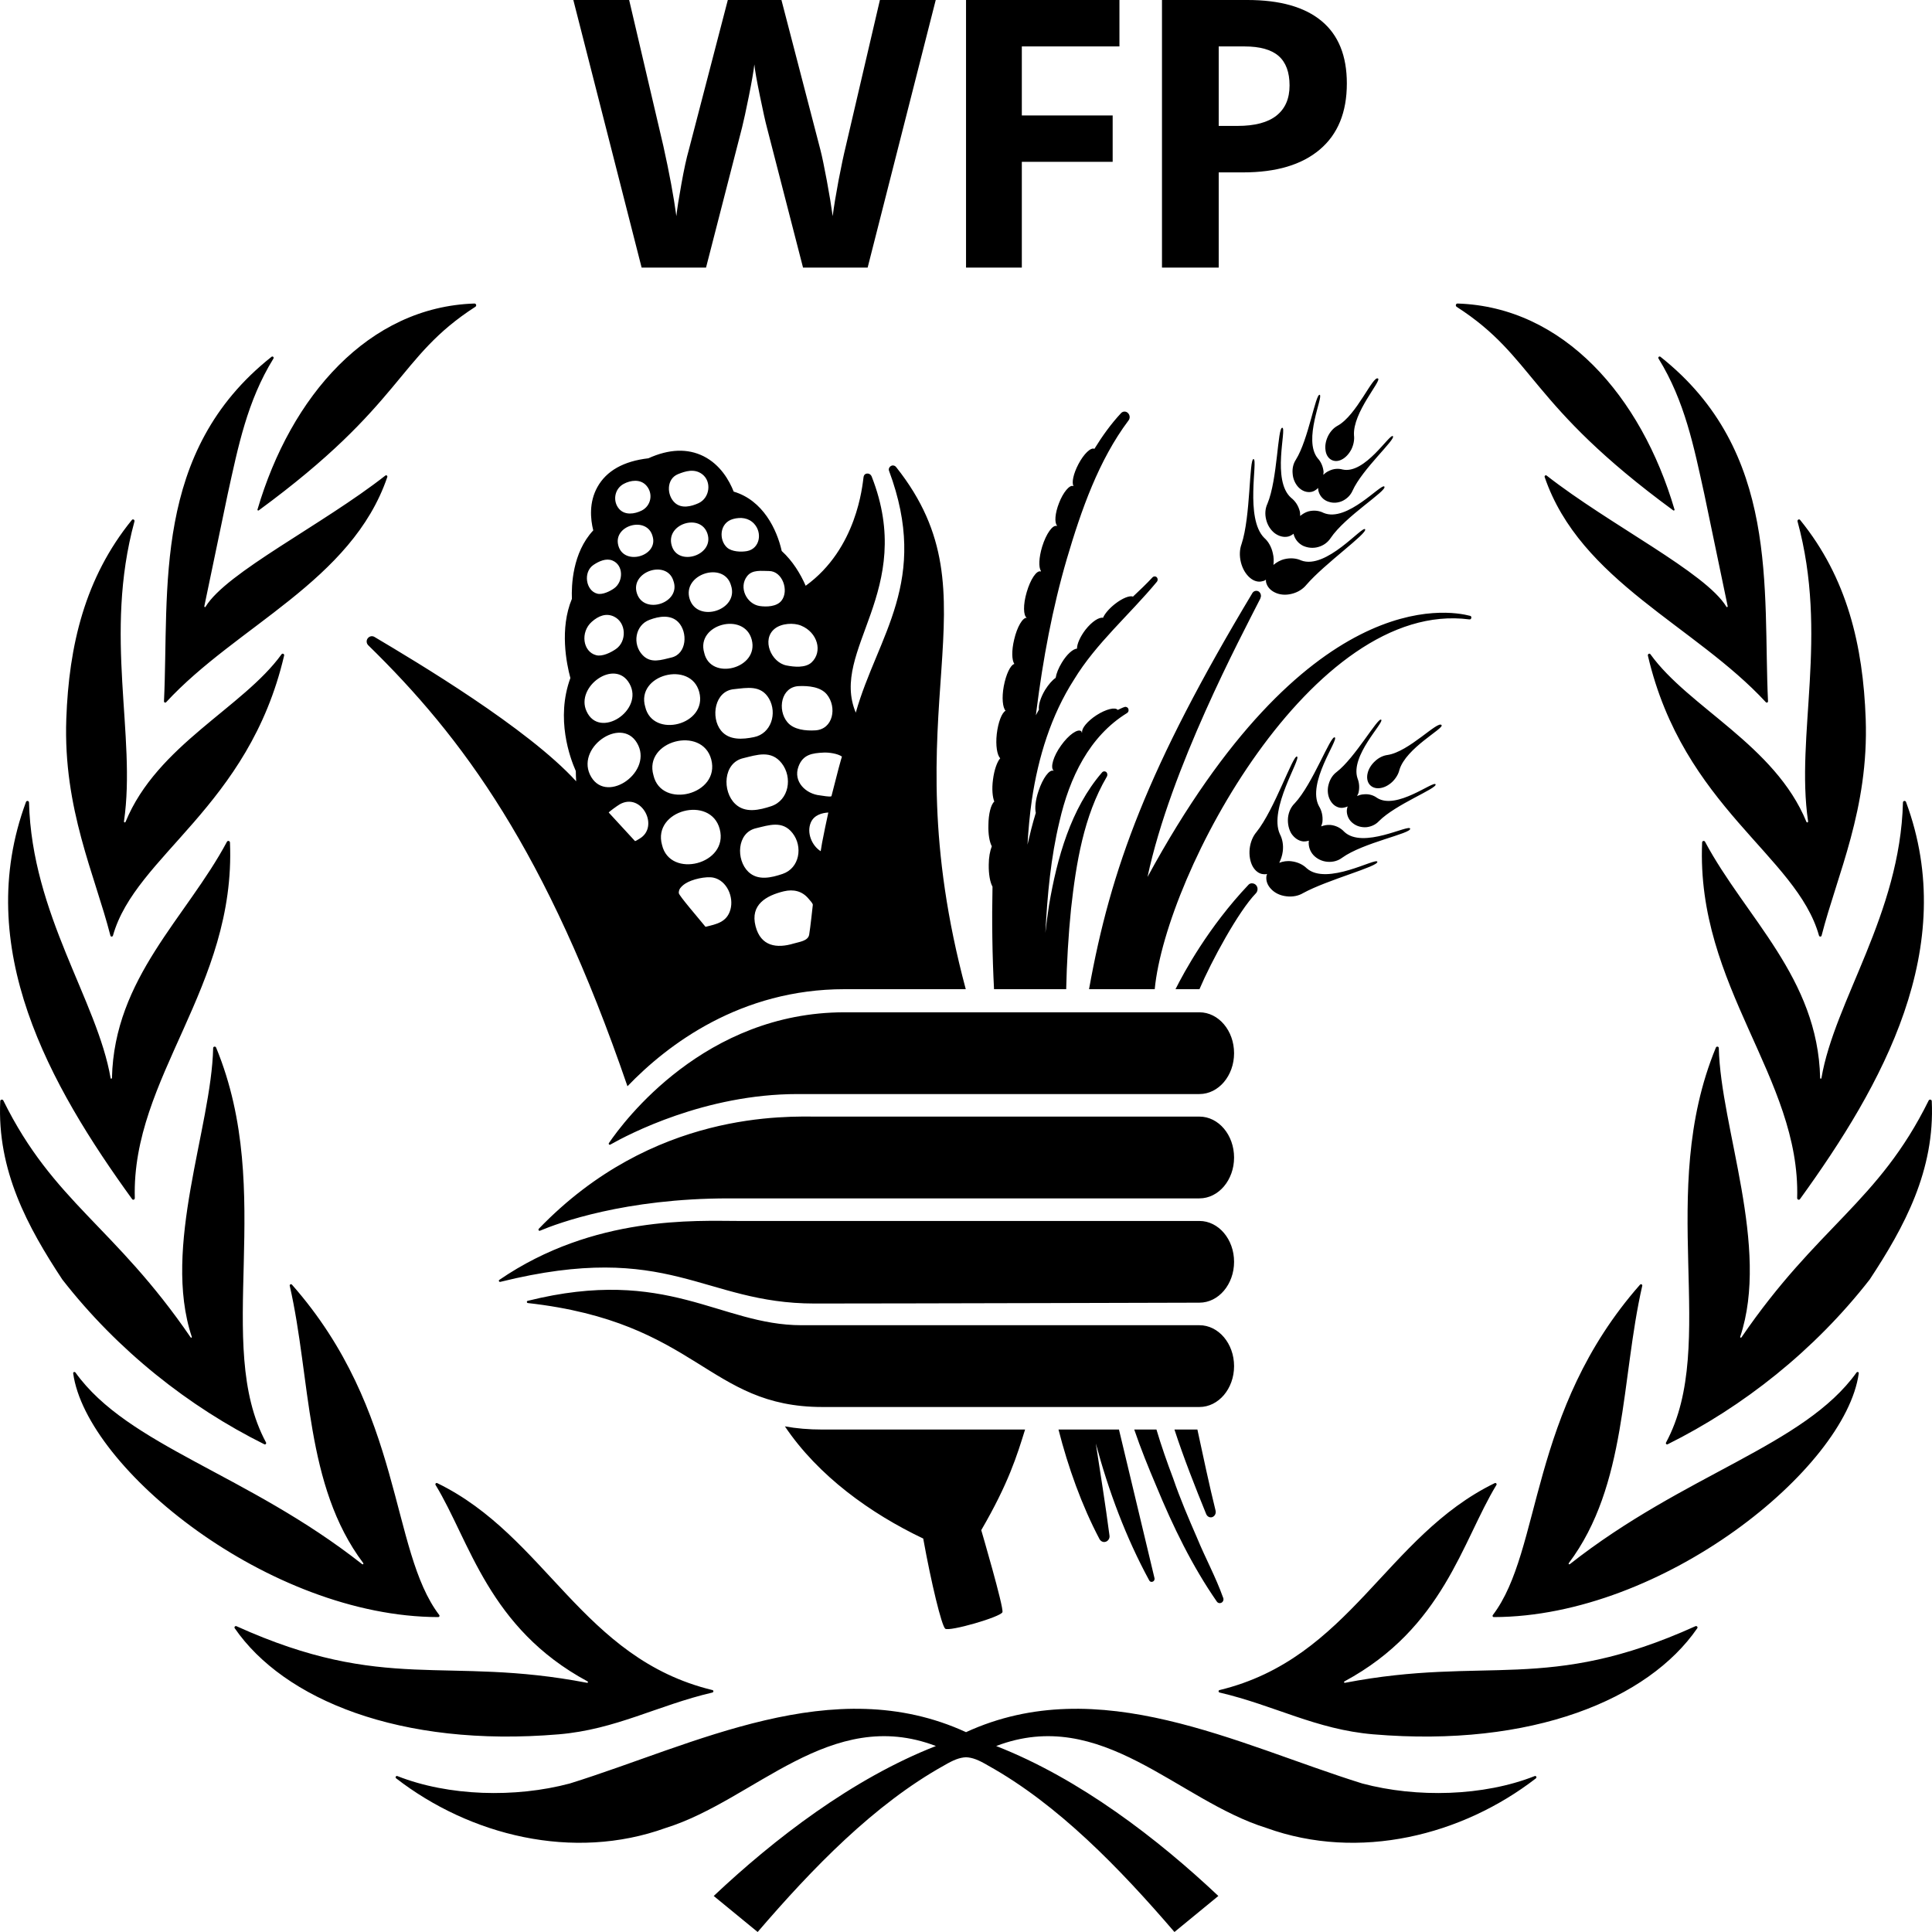 <svg xmlns="http://www.w3.org/2000/svg" viewBox="0 0 57 57"><path fill-rule="evenodd" d="M97.956,89.715 L98.507,89.715 C99.021,89.715 99.406,89.614 99.662,89.409 C99.917,89.206 100.046,88.91 100.046,88.522 C100.046,88.13 99.938,87.84 99.724,87.652 C99.51,87.465 99.174,87.37 98.717,87.37 L97.956,87.37 L97.956,89.715 Z M101.736,88.462 C101.736,89.312 101.471,89.961 100.939,90.411 C100.408,90.862 99.654,91.086 98.675,91.086 L97.956,91.086 L97.956,93.895 L96.282,93.895 L96.282,86 L98.803,86 C99.761,86 100.489,86.205 100.988,86.618 C101.487,87.031 101.736,87.645 101.736,88.462 Z M92.147,93.895 L90.501,93.895 L90.501,86 L95.027,86 L95.027,87.37 L92.147,87.37 L92.147,89.407 L94.827,89.407 L94.827,90.774 L92.147,90.774 L92.147,93.895 Z M87.598,93.895 L85.692,93.895 L84.623,89.747 C84.583,89.599 84.515,89.295 84.42,88.832 C84.325,88.369 84.27,88.059 84.256,87.9 C84.234,88.095 84.18,88.408 84.094,88.837 C84.007,89.268 83.94,89.575 83.894,89.758 L82.83,93.895 L80.93,93.895 L78.915,86 L80.562,86 L81.571,90.308 C81.748,91.105 81.876,91.794 81.955,92.377 C81.976,92.172 82.026,91.855 82.104,91.424 C82.181,90.994 82.254,90.66 82.322,90.423 L83.473,86 L85.055,86 L86.205,90.423 C86.256,90.62 86.318,90.924 86.394,91.329 C86.47,91.737 86.527,92.086 86.567,92.377 C86.602,92.096 86.661,91.746 86.739,91.327 C86.819,90.909 86.891,90.569 86.955,90.308 L87.96,86 L89.607,86 L87.598,93.895 Z M83.504,121.356 C80.436,121.356 78.467,122.084 77.93,122.31 C77.897,122.324 77.872,122.279 77.895,122.254 C81.268,118.75 85.214,118.943 86.163,118.943 C87.124,118.943 97.386,118.943 97.386,118.943 C97.951,118.943 98.409,119.484 98.409,120.151 C98.409,120.816 97.951,121.356 97.386,121.356 C97.386,121.356 86.124,121.356 83.504,121.356 Z M86.031,124.458 C82.727,124.458 81.763,122.58 76.76,123.819 C76.725,123.828 76.702,123.781 76.731,123.761 C79.52,121.848 82.554,122.022 83.781,122.022 C84.741,122.022 97.386,122.022 97.386,122.022 C97.951,122.022 98.409,122.562 98.409,123.227 C98.409,123.893 97.951,124.433 97.386,124.433 C97.386,124.433 88.648,124.458 86.031,124.458 Z M86.267,127.511 C82.873,127.511 82.602,125.008 77.573,124.444 C77.538,124.44 77.534,124.387 77.568,124.379 C81.7,123.346 83.237,125.098 85.649,125.098 C86.609,125.098 97.386,125.098 97.386,125.098 C97.951,125.098 98.409,125.639 98.409,126.305 C98.409,126.971 97.951,127.511 97.386,127.511 C97.386,127.511 88.887,127.511 86.267,127.511 Z M85.53,118.278 C82.799,118.278 80.535,119.47 80.005,119.77 C79.976,119.787 79.946,119.751 79.965,119.724 C80.408,119.072 82.8,115.866 86.913,115.866 C87.873,115.866 97.386,115.866 97.386,115.866 C97.951,115.866 98.409,116.406 98.409,117.073 C98.409,117.738 97.951,118.278 97.386,118.278 C97.386,118.278 88.15,118.278 85.53,118.278 Z M100.552,111.617 C100.446,111.511 100.287,111.433 100.106,111.411 C99.972,111.393 99.85,111.414 99.742,111.455 C99.789,111.356 99.829,111.249 99.845,111.124 C99.871,110.929 99.834,110.747 99.76,110.608 C99.423,109.868 100.389,108.387 100.267,108.321 C100.15,108.256 99.602,109.889 99.069,110.549 C98.966,110.669 98.892,110.842 98.869,111.04 C98.849,111.235 98.882,111.419 98.955,111.556 C99.029,111.69 99.143,111.783 99.275,111.791 C99.312,111.796 99.348,111.794 99.383,111.785 C99.375,111.804 99.367,111.826 99.364,111.845 C99.343,111.988 99.398,112.125 99.507,112.235 C99.613,112.346 99.767,112.422 99.95,112.443 C100.137,112.467 100.311,112.43 100.446,112.349 C101.169,111.954 102.668,111.564 102.636,111.425 C102.608,111.287 101.146,112.144 100.552,111.617 Z M101.658,110.539 C101.557,110.429 101.414,110.354 101.248,110.338 C101.153,110.332 101.066,110.349 100.979,110.381 C100.992,110.334 101.011,110.295 101.016,110.249 C101.034,110.073 100.992,109.91 100.914,109.785 C100.547,109.104 101.504,107.818 101.38,107.755 C101.256,107.69 100.731,109.13 100.199,109.699 C100.093,109.801 100.019,109.95 100,110.126 C99.985,110.303 100.024,110.469 100.1,110.594 C100.185,110.718 100.301,110.805 100.441,110.824 C100.501,110.829 100.565,110.818 100.621,110.803 C100.618,110.811 100.61,110.821 100.612,110.829 C100.6,110.979 100.654,111.124 100.752,111.23 C100.853,111.337 100.998,111.411 101.159,111.425 C101.325,111.44 101.478,111.396 101.594,111.308 C102.217,110.858 103.641,110.592 103.604,110.447 C103.571,110.308 102.207,111.062 101.658,110.539 Z M102.626,109.539 C102.523,109.462 102.383,109.419 102.236,109.435 C102.164,109.438 102.098,109.459 102.038,109.486 C102.048,109.456 102.067,109.432 102.077,109.402 C102.116,109.251 102.103,109.095 102.053,108.97 C101.82,108.302 102.85,107.314 102.749,107.233 C102.65,107.158 101.982,108.356 101.433,108.778 C101.328,108.856 101.243,108.978 101.201,109.133 C101.156,109.283 101.169,109.44 101.222,109.563 C101.278,109.689 101.367,109.783 101.489,109.82 C101.581,109.849 101.673,109.83 101.76,109.793 C101.742,109.844 101.731,109.902 101.736,109.963 C101.75,110.1 101.815,110.215 101.924,110.295 C102.027,110.375 102.166,110.415 102.312,110.405 C102.462,110.389 102.592,110.324 102.681,110.228 C103.175,109.728 104.404,109.262 104.354,109.141 C104.301,109.02 103.196,109.91 102.626,109.539 Z M104.531,107.394 C104.428,107.242 103.568,108.185 102.931,108.275 C102.813,108.291 102.681,108.35 102.571,108.454 C102.452,108.561 102.375,108.693 102.348,108.817 C102.319,108.941 102.338,109.061 102.404,109.143 C102.475,109.23 102.584,109.267 102.705,109.253 C102.826,109.24 102.953,109.181 103.072,109.072 C103.182,108.967 103.259,108.836 103.287,108.714 C103.48,108.067 104.608,107.492 104.531,107.394 Z M86.741,108.671 C86.715,108.764 86.53,109.491 86.53,109.491 C86.478,109.52 86.256,109.472 86.197,109.467 C85.773,109.427 85.394,109.058 85.557,108.617 C85.689,108.257 85.963,108.219 86.309,108.203 C86.452,108.197 86.711,108.231 86.84,108.321 C86.84,108.321 86.788,108.487 86.741,108.671 Z M86.254,110.864 C86.239,110.947 86.226,111.029 86.213,111.113 C85.95,110.947 85.794,110.568 85.921,110.268 C86.018,110.041 86.26,109.982 86.438,109.972 C86.374,110.268 86.311,110.565 86.254,110.864 Z M85.873,113.576 C85.839,113.762 85.588,113.786 85.416,113.837 C84.917,113.987 84.446,113.923 84.292,113.327 C84.126,112.689 84.609,112.422 85.126,112.296 C85.409,112.23 85.669,112.285 85.862,112.523 C85.911,112.583 85.968,112.636 85.981,112.692 C85.981,112.692 85.905,113.4 85.873,113.576 Z M84.303,110.436 C84.688,110.344 85.086,110.199 85.382,110.579 C85.694,110.976 85.591,111.614 85.089,111.783 C84.759,111.895 84.361,111.991 84.079,111.722 C83.71,111.369 83.736,110.568 84.303,110.436 Z M83.926,108.369 C84.332,108.27 84.751,108.121 85.063,108.519 C85.388,108.935 85.279,109.609 84.754,109.785 C84.407,109.899 83.986,110.001 83.691,109.718 C83.303,109.349 83.332,108.508 83.926,108.369 Z M83.549,112.838 C83.443,113.21 83.137,113.265 82.815,113.344 C82.604,113.084 82.037,112.429 82.027,112.351 C82.024,112.326 82.027,112.297 82.039,112.261 C82.065,112.183 82.155,112.109 82.221,112.067 C82.414,111.941 82.825,111.848 83.047,111.893 C83.445,111.978 83.655,112.465 83.549,112.838 Z M81.532,110.929 C81.243,109.899 82.968,109.451 83.234,110.46 C83.509,111.498 81.767,111.938 81.532,110.929 Z M81.279,108.874 C80.983,107.851 82.717,107.402 82.984,108.406 C83.258,109.446 81.514,109.886 81.279,108.874 Z M81.036,106.854 C80.754,105.901 82.382,105.478 82.63,106.418 C82.886,107.386 81.258,107.803 81.036,106.854 Z M80.871,110.742 C80.79,110.789 80.76,110.814 80.734,110.814 L79.959,109.972 C79.969,109.948 80.208,109.774 80.287,109.728 C80.931,109.37 81.461,110.394 80.871,110.742 Z M79.401,108.844 C79.018,108 80.411,107.084 80.833,107.995 C81.221,108.833 79.828,109.765 79.401,108.844 Z M80.572,106.17 C81.013,106.953 79.685,107.827 79.305,106.984 C78.967,106.258 80.148,105.411 80.572,106.17 Z M79.459,104.345 C79.654,104.172 79.881,104.079 80.113,104.19 C80.485,104.369 80.495,104.927 80.171,105.149 C80.023,105.251 79.773,105.377 79.591,105.331 C79.192,105.23 79.116,104.649 79.459,104.345 Z M79.509,102.667 C79.67,102.558 79.884,102.461 80.068,102.537 C80.404,102.674 80.392,103.162 80.12,103.357 C79.997,103.445 79.773,103.555 79.622,103.515 C79.282,103.429 79.197,102.877 79.509,102.667 Z M80.401,100.276 C80.6,100.169 80.889,100.124 81.068,100.324 C81.279,100.561 81.21,100.921 80.934,101.062 C80.72,101.169 80.432,101.209 80.263,101.011 C80.078,100.798 80.116,100.43 80.401,100.276 Z M80.242,102.093 C80.081,101.495 81.089,101.212 81.253,101.82 C81.435,102.412 80.403,102.705 80.242,102.093 Z M81.868,103.138 C82.102,103.784 81.007,104.151 80.793,103.512 C80.575,102.865 81.675,102.496 81.868,103.138 Z M82.005,99.988 C82.214,99.904 82.482,99.815 82.714,99.988 C83.005,100.205 82.942,100.693 82.609,100.845 C82.39,100.945 82.11,101.011 81.915,100.838 C81.667,100.616 81.654,100.129 82.005,99.988 Z M81.813,105.398 C81.517,105.467 81.207,105.585 80.962,105.331 C80.648,105.008 80.739,104.442 81.163,104.287 C81.438,104.182 81.785,104.124 82.01,104.353 C82.297,104.648 82.266,105.288 81.813,105.398 Z M81.818,102.096 C81.628,101.455 82.672,101.126 82.873,101.748 C83.078,102.388 81.997,102.726 81.818,102.096 Z M83.567,103.271 C83.812,104.003 82.575,104.393 82.347,103.672 C82.118,102.936 83.363,102.544 83.567,103.271 Z M83.633,101.311 C83.851,101.252 84.082,101.274 84.248,101.451 C84.501,101.724 84.414,102.189 84.039,102.259 C83.863,102.291 83.591,102.278 83.453,102.157 C83.205,101.938 83.217,101.422 83.633,101.311 Z M84.688,102.847 C85.086,102.847 85.287,103.432 85.055,103.723 C84.915,103.9 84.615,103.91 84.409,103.879 C84.029,103.819 83.785,103.331 84.042,102.999 C84.197,102.799 84.464,102.847 84.688,102.847 Z M82.776,105.257 C82.529,104.415 83.96,104.038 84.179,104.874 C84.401,105.724 82.963,106.099 82.776,105.257 Z M83.652,106.333 C84.042,106.293 84.449,106.202 84.688,106.611 C84.938,107.044 84.751,107.645 84.246,107.747 C83.912,107.816 83.509,107.848 83.271,107.553 C82.96,107.164 83.084,106.386 83.652,106.333 Z M85.637,104.459 C86.119,104.658 86.282,105.227 85.942,105.545 C85.76,105.711 85.427,105.678 85.203,105.633 C84.754,105.545 84.461,104.871 84.854,104.551 C85.056,104.387 85.417,104.367 85.637,104.459 Z M86.395,106.488 C86.699,106.86 86.585,107.516 86.055,107.548 C85.778,107.565 85.416,107.532 85.229,107.305 C84.928,106.942 85.042,106.261 85.572,106.242 C85.849,106.231 86.208,106.261 86.395,106.488 Z M88.445,99.788 C88.416,99.745 88.364,99.721 88.311,99.737 C88.247,99.758 88.205,99.828 88.229,99.889 C89.441,103.144 87.894,104.746 87.248,107.025 C86.472,105.174 89.042,103.432 87.717,100.058 C87.699,100.015 87.664,99.981 87.617,99.973 C87.552,99.963 87.488,99.991 87.477,100.079 C87.443,100.317 87.287,102.186 85.77,103.282 C85.614,102.924 85.385,102.55 85.063,102.256 C84.923,101.625 84.512,100.76 83.646,100.504 C83.517,100.178 83.255,99.71 82.755,99.459 C82.282,99.224 81.735,99.246 81.129,99.521 C80.395,99.606 79.891,99.892 79.625,100.37 C79.374,100.821 79.419,101.313 79.503,101.648 C78.886,102.307 78.857,103.284 78.873,103.667 C78.506,104.548 78.712,105.577 78.828,106.004 C78.39,107.202 78.817,108.363 78.988,108.748 C78.988,108.852 78.994,108.951 78.999,109.051 C77.564,107.479 74.297,105.534 73.049,104.792 C72.991,104.757 72.918,104.764 72.867,104.813 C72.804,104.872 72.801,104.967 72.859,105.032 C75.643,107.747 78.127,111.097 80.512,118.048 C81.701,116.81 83.852,115.184 86.913,115.184 L90.493,115.184 C88.219,106.71 91.53,103.678 88.445,99.788 Z M105.373,104.169 C104.718,103.998 100.539,103.258 95.855,111.874 C96.538,108.665 98.615,104.783 99.185,103.656 L99.185,103.648 C99.219,103.584 99.2,103.502 99.143,103.456 C99.085,103.413 98.997,103.426 98.953,103.491 C95.857,108.652 94.77,111.625 94.13,115.184 L96.068,115.184 C96.398,111.754 100.731,103.672 105.348,104.274 L105.355,104.274 C105.381,104.279 105.404,104.257 105.407,104.234 C105.418,104.203 105.399,104.174 105.373,104.169 Z M96.06,132.555 L95.013,128.176 L93.229,128.176 C93.512,129.287 93.916,130.418 94.439,131.408 C94.472,131.467 94.535,131.503 94.599,131.492 C94.683,131.481 94.749,131.392 94.733,131.301 C94.612,130.375 94.467,129.48 94.33,128.587 C94.707,129.99 95.217,131.36 95.903,132.622 C95.921,132.661 95.961,132.68 95.997,132.667 C96.047,132.656 96.074,132.603 96.06,132.555 Z M97.863,130.567 C97.681,129.835 97.491,128.937 97.327,128.176 L96.65,128.176 C96.913,128.988 97.27,129.894 97.586,130.669 C97.618,130.744 97.689,130.781 97.758,130.762 C97.839,130.738 97.884,130.65 97.863,130.567 Z M98.089,133.142 L98.084,133.132 C97.865,132.519 97.563,131.971 97.322,131.384 C97.066,130.796 96.818,130.219 96.612,129.617 C96.44,129.164 96.258,128.646 96.119,128.176 L95.464,128.176 C95.649,128.724 95.889,129.314 96.114,129.843 C96.606,131.037 97.176,132.208 97.902,133.254 C97.928,133.293 97.979,133.309 98.026,133.29 C98.084,133.267 98.11,133.201 98.089,133.142 Z M99.069,112.128 C99.018,112.053 98.898,112.037 98.839,112.098 C97.649,113.354 96.929,114.69 96.681,115.184 L97.388,115.184 C97.741,114.353 98.539,112.886 99.051,112.357 L99.056,112.352 C99.109,112.293 99.119,112.195 99.069,112.128 Z M93.687,106.05 C94.34,104.976 95.311,104.153 96.135,103.16 C96.164,103.122 96.161,103.063 96.127,103.031 C96.096,102.997 96.042,102.997 96.008,103.028 C95.821,103.229 95.625,103.416 95.425,103.603 C95.338,103.56 95.116,103.645 94.892,103.821 C94.715,103.961 94.588,104.116 94.543,104.227 C94.43,104.201 94.216,104.335 94.024,104.58 C93.866,104.787 93.773,105.003 93.775,105.136 C93.654,105.146 93.477,105.302 93.328,105.548 C93.229,105.711 93.166,105.868 93.145,105.999 C93.047,106.065 92.937,106.191 92.834,106.354 C92.699,106.579 92.631,106.806 92.652,106.937 C92.62,106.993 92.589,107.047 92.562,107.103 C92.568,107.057 92.573,107.015 92.578,106.969 C92.771,105.449 93.05,103.942 93.475,102.489 C93.902,101.04 94.415,99.579 95.293,98.407 L95.298,98.401 C95.344,98.337 95.338,98.249 95.282,98.19 C95.227,98.129 95.134,98.126 95.076,98.187 C94.773,98.511 94.517,98.872 94.288,99.243 C94.187,99.189 93.976,99.387 93.815,99.697 C93.668,99.978 93.615,100.236 93.67,100.335 C93.67,100.335 93.668,100.344 93.662,100.34 C93.557,100.295 93.362,100.531 93.243,100.845 C93.127,101.142 93.105,101.414 93.185,101.506 C93.18,101.511 93.18,101.514 93.177,101.519 C93.058,101.476 92.865,101.746 92.747,102.128 C92.649,102.452 92.639,102.731 92.709,102.844 C92.715,102.849 92.709,102.863 92.704,102.86 C92.583,102.817 92.399,103.095 92.29,103.474 C92.182,103.84 92.19,104.164 92.293,104.227 C92.174,104.214 92.008,104.492 91.921,104.869 C91.842,105.195 91.85,105.475 91.926,105.588 C91.809,105.622 91.681,105.894 91.614,106.247 C91.551,106.592 91.583,106.878 91.668,106.969 C91.559,107.025 91.449,107.305 91.408,107.653 C91.369,107.998 91.419,108.28 91.509,108.372 C91.419,108.472 91.332,108.714 91.296,109.002 C91.259,109.277 91.282,109.515 91.335,109.649 C91.237,109.731 91.163,110.01 91.161,110.344 C91.153,110.61 91.192,110.837 91.261,110.968 C91.208,111.102 91.171,111.297 91.171,111.513 C91.166,111.794 91.211,112.034 91.282,112.159 C91.261,113.146 91.275,114.195 91.327,115.184 L93.456,115.184 C93.472,114.415 93.522,113.576 93.599,112.814 C93.75,111.458 93.973,110.079 94.652,108.919 L94.657,108.911 C94.678,108.869 94.675,108.82 94.644,108.783 C94.605,108.748 94.548,108.748 94.512,108.791 C93.591,109.86 93.187,111.311 92.95,112.702 C92.907,112.975 92.873,113.249 92.842,113.523 C92.899,112.406 93.003,111.294 93.258,110.236 C93.552,108.948 94.137,107.722 95.253,107.036 C95.287,107.015 95.306,106.969 95.293,106.923 C95.28,106.873 95.227,106.844 95.182,106.857 C95.111,106.878 95.045,106.916 94.977,106.945 C94.902,106.854 94.631,106.921 94.351,107.1 C94.085,107.273 93.908,107.487 93.926,107.605 C93.926,107.61 93.913,107.618 93.913,107.607 C93.911,107.594 93.908,107.581 93.9,107.573 C93.799,107.49 93.53,107.677 93.304,107.995 C93.074,108.313 92.984,108.644 93.081,108.73 C93.087,108.732 93.084,108.74 93.079,108.74 C92.961,108.693 92.763,108.962 92.639,109.339 C92.548,109.603 92.527,109.847 92.56,109.986 C92.56,109.991 92.555,109.996 92.555,109.996 C92.462,110.3 92.386,110.608 92.314,110.92 C92.34,110.479 92.38,110.036 92.443,109.598 C92.631,108.337 93.011,107.103 93.687,106.05 Z M100.386,102.534 C100.251,102.47 100.074,102.454 99.897,102.496 C99.765,102.528 99.66,102.593 99.57,102.667 C99.583,102.555 99.583,102.443 99.552,102.32 C99.51,102.128 99.415,101.97 99.299,101.869 C98.723,101.295 99.119,99.565 98.984,99.544 C98.852,99.526 98.9,101.249 98.628,102.056 C98.573,102.206 98.562,102.395 98.61,102.588 C98.657,102.778 98.752,102.938 98.871,103.041 C98.984,103.141 99.122,103.186 99.251,103.146 C99.285,103.141 99.32,103.125 99.348,103.103 C99.348,103.125 99.348,103.146 99.351,103.167 C99.38,103.309 99.481,103.418 99.618,103.482 C99.757,103.549 99.929,103.565 100.108,103.52 C100.29,103.477 100.441,103.378 100.539,103.258 C101.079,102.63 102.351,101.735 102.275,101.615 C102.199,101.498 101.125,102.817 100.386,102.534 Z M102.844,100.357 C102.763,100.239 101.744,101.427 101.05,101.132 C100.919,101.064 100.758,101.046 100.597,101.089 C100.507,101.116 100.431,101.164 100.359,101.222 C100.357,101.174 100.359,101.132 100.349,101.089 C100.306,100.916 100.211,100.779 100.093,100.688 C99.512,100.181 99.968,98.636 99.832,98.62 C99.692,98.604 99.694,100.14 99.393,100.862 C99.33,100.995 99.312,101.161 99.356,101.332 C99.398,101.503 99.494,101.645 99.613,101.735 C99.731,101.82 99.871,101.861 100.009,101.829 C100.069,101.812 100.121,101.781 100.169,101.746 C100.169,101.754 100.167,101.764 100.169,101.772 C100.211,101.92 100.311,102.035 100.441,102.101 C100.573,102.162 100.734,102.183 100.889,102.139 C101.05,102.096 101.177,101.997 101.256,101.877 C101.687,101.233 102.926,100.48 102.844,100.357 Z M103.095,98.869 C103.006,98.775 102.275,99.999 101.612,99.852 C101.489,99.817 101.343,99.825 101.211,99.892 C101.146,99.919 101.09,99.963 101.042,100.01 C101.042,99.981 101.05,99.95 101.05,99.919 C101.034,99.763 100.971,99.62 100.878,99.523 C100.433,98.978 101.053,97.688 100.935,97.648 C100.813,97.613 100.602,98.97 100.233,99.561 C100.159,99.673 100.121,99.817 100.137,99.975 C100.147,100.132 100.214,100.274 100.306,100.373 C100.401,100.471 100.517,100.525 100.644,100.517 C100.739,100.514 100.821,100.464 100.889,100.397 C100.889,100.45 100.9,100.508 100.927,100.566 C100.984,100.688 101.088,100.774 101.214,100.808 C101.338,100.848 101.486,100.838 101.617,100.774 C101.752,100.706 101.85,100.6 101.903,100.48 C102.193,99.836 103.182,98.962 103.095,98.869 Z M102.657,97.169 C102.507,97.063 102.03,98.251 101.462,98.561 C101.356,98.618 101.256,98.719 101.185,98.857 C101.114,98.999 101.088,99.149 101.106,99.275 C101.119,99.4 101.177,99.507 101.27,99.561 C101.364,99.617 101.478,99.614 101.586,99.558 C101.697,99.502 101.794,99.4 101.869,99.259 C101.937,99.12 101.963,98.97 101.947,98.844 C101.905,98.172 102.763,97.237 102.657,97.169 Z M92.243,128.176 L86.267,128.176 C85.859,128.176 85.493,128.144 85.156,128.082 C85.158,128.082 85.158,128.084 85.158,128.084 C86.14,129.543 87.678,130.65 89.238,131.392 C89.478,132.722 89.779,133.954 89.886,134.051 C89.998,134.146 91.528,133.706 91.575,133.564 C91.619,133.423 90.95,131.144 90.95,131.144 C91.754,129.762 92.003,128.948 92.243,128.176 Z M107.278,138.4 C105.769,138.996 103.8,139.047 102.193,138.619 C98.512,137.473 94.425,135.301 90.501,137.104 C86.577,135.301 82.49,137.473 78.809,138.619 C77.203,139.047 75.234,138.996 73.725,138.4 C73.683,138.384 73.651,138.437 73.688,138.467 C75.859,140.147 78.902,140.92 81.641,139.93 C84.271,139.111 86.496,136.325 89.612,137.513 C87.145,138.478 84.839,140.257 83.057,141.937 L84.353,143 C85.971,141.117 87.791,139.234 89.852,138.087 C90.134,137.922 90.303,137.855 90.501,137.844 C90.699,137.855 90.867,137.922 91.148,138.087 C93.211,139.234 95.032,141.117 96.65,143 L97.945,141.937 C96.164,140.257 93.858,138.478 91.39,137.513 C94.507,136.325 96.731,139.111 99.362,139.93 C102.101,140.92 105.143,140.147 107.314,138.467 C107.348,138.437 107.32,138.384 107.278,138.4 Z M83.018,135.862 C79.171,134.929 78.118,131.323 74.901,129.757 C74.867,129.739 74.83,129.78 74.851,129.811 C75.865,131.478 76.413,134.032 79.334,135.606 C79.358,135.618 79.345,135.656 79.319,135.648 C75.129,134.842 73.369,135.963 68.977,133.978 C68.941,133.962 68.901,134.002 68.925,134.038 C70.369,136.132 73.793,137.564 78.485,137.168 C80.174,137.025 81.397,136.314 83.018,135.935 C83.057,135.924 83.057,135.869 83.018,135.862 Z M74.96,133.649 C73.498,131.734 73.915,127.645 70.614,123.902 C70.587,123.873 70.54,123.896 70.548,123.933 C71.178,126.69 70.991,129.822 72.717,132.116 C72.733,132.14 72.709,132.164 72.685,132.148 C69.281,129.469 65.782,128.662 64.226,126.493 C64.202,126.464 64.154,126.48 64.159,126.517 C64.545,129.325 69.939,133.701 74.93,133.709 C74.96,133.709 74.979,133.675 74.96,133.649 Z M69.849,128.558 C68.282,125.651 70.155,121.216 68.376,116.907 C68.358,116.862 68.289,116.873 68.289,116.921 C68.236,119.274 66.775,122.788 67.658,125.44 C67.669,125.464 67.637,125.477 67.624,125.456 C65.373,122.167 63.587,121.481 62.099,118.47 C62.078,118.425 62.009,118.437 62.007,118.486 C61.912,120.532 62.816,122.2 63.838,123.749 C65.471,125.846 67.574,127.505 69.799,128.611 C69.833,128.627 69.864,128.592 69.849,128.558 Z M68.785,110.856 C68.782,110.808 68.719,110.792 68.696,110.834 C67.5,113.071 65.371,114.85 65.303,117.803 C65.3,117.832 65.267,117.834 65.263,117.808 C64.874,115.529 62.941,112.975 62.856,109.675 C62.856,109.625 62.785,109.612 62.767,109.66 C61.175,113.95 63.464,118.018 65.899,121.379 C65.925,121.413 65.977,121.393 65.977,121.347 C65.878,117.786 68.964,115.127 68.785,110.856 Z M70.306,105.304 C69.175,106.873 66.635,107.982 65.706,110.244 C65.693,110.276 65.653,110.268 65.658,110.231 C66.027,107.695 65.049,104.751 65.967,101.383 C65.98,101.335 65.92,101.303 65.891,101.34 C64.503,103.047 64.033,105.048 63.956,107.21 C63.862,109.865 64.796,111.801 65.257,113.602 C65.267,113.645 65.324,113.642 65.334,113.599 C65.999,111.238 69.336,109.817 70.382,105.343 C70.395,105.294 70.334,105.264 70.306,105.304 Z M73.369,100.031 C71.511,101.487 68.675,102.889 68.064,103.902 C68.054,103.923 68.023,103.907 68.028,103.886 L68.717,100.581 C69.026,99.178 69.292,97.835 70.067,96.579 C70.091,96.542 70.046,96.499 70.012,96.526 C66.477,99.326 66.994,103.376 66.838,106.691 C66.836,106.726 66.878,106.742 66.901,106.718 C68.983,104.461 72.377,103.146 73.426,100.076 C73.439,100.039 73.4,100.007 73.369,100.031 Z M75.999,94.955 C72.875,95.054 70.58,97.685 69.596,101.035 C69.59,101.054 69.617,101.07 69.632,101.059 C73.936,97.904 73.696,96.552 76.025,95.051 C76.068,95.024 76.05,94.955 75.999,94.955 Z M112.021,133.978 C107.634,135.963 105.871,134.842 101.681,135.648 C101.655,135.656 101.642,135.618 101.666,135.606 C104.586,134.032 105.135,131.478 106.149,129.811 C106.17,129.78 106.132,129.739 106.099,129.757 C102.884,131.323 101.832,134.929 97.982,135.862 C97.942,135.869 97.942,135.924 97.982,135.935 C99.602,136.314 100.826,137.025 102.515,137.168 C107.207,137.564 110.634,136.132 112.075,134.038 C112.099,134.002 112.059,133.962 112.021,133.978 Z M116.774,126.493 C115.218,128.662 111.719,129.469 108.314,132.148 C108.293,132.164 108.267,132.14 108.285,132.116 C110.009,129.822 109.821,126.69 110.452,123.933 C110.46,123.896 110.412,123.873 110.386,123.902 C107.088,127.645 107.502,131.734 106.043,133.649 C106.024,133.675 106.04,133.709 106.071,133.709 C111.064,133.701 116.455,129.325 116.839,126.517 C116.845,126.48 116.797,126.464 116.774,126.493 Z M118.993,118.486 C118.991,118.437 118.922,118.425 118.901,118.47 C117.413,121.481 115.626,122.167 113.379,125.456 C113.362,125.477 113.334,125.464 113.341,125.44 C114.225,122.788 112.766,119.274 112.71,116.921 C112.71,116.873 112.642,116.862 112.624,116.907 C110.845,121.216 112.718,125.651 111.154,128.558 C111.136,128.592 111.167,128.627 111.201,128.611 C113.425,127.505 115.528,125.846 117.162,123.749 C118.183,122.2 119.089,120.532 118.993,118.486 Z M118.233,109.66 C118.215,109.612 118.143,109.625 118.143,109.675 C118.059,112.975 116.125,115.529 115.738,117.808 C115.731,117.834 115.7,117.832 115.7,117.803 C115.632,114.85 113.499,113.071 112.304,110.834 C112.281,110.792 112.218,110.808 112.218,110.856 C112.038,115.127 115.122,117.786 115.022,121.347 C115.022,121.393 115.077,121.413 115.104,121.379 C117.536,118.018 119.825,113.95 118.233,109.66 Z M117.044,107.21 C116.966,105.048 116.498,103.047 115.109,101.34 C115.08,101.303 115.022,101.335 115.033,101.383 C115.951,104.751 114.971,107.695 115.344,110.231 C115.349,110.268 115.307,110.276 115.294,110.244 C114.365,107.982 111.824,106.873 110.694,105.304 C110.668,105.264 110.608,105.294 110.618,105.343 C111.663,109.817 115.001,111.238 115.665,113.599 C115.676,113.642 115.731,113.645 115.743,113.602 C116.204,111.801 117.138,109.865 117.044,107.21 Z M110.988,96.526 C110.953,96.499 110.908,96.542 110.932,96.579 C111.708,97.835 111.974,99.178 112.283,100.581 L112.972,103.886 C112.978,103.907 112.945,103.923 112.935,103.902 C112.325,102.889 109.492,101.487 107.631,100.031 C107.602,100.007 107.559,100.039 107.573,100.076 C108.623,103.146 112.016,104.461 114.099,106.718 C114.122,106.742 114.164,106.726 114.162,106.691 C114.006,103.376 114.523,99.326 110.988,96.526 Z M105.001,94.955 C104.95,94.955 104.934,95.024 104.974,95.051 C107.304,96.552 107.064,97.904 111.368,101.059 C111.386,101.07 111.41,101.054 111.404,101.035 C110.42,97.685 108.124,95.054 105.001,94.955 Z" transform="translate(-62 -86)"/></svg>